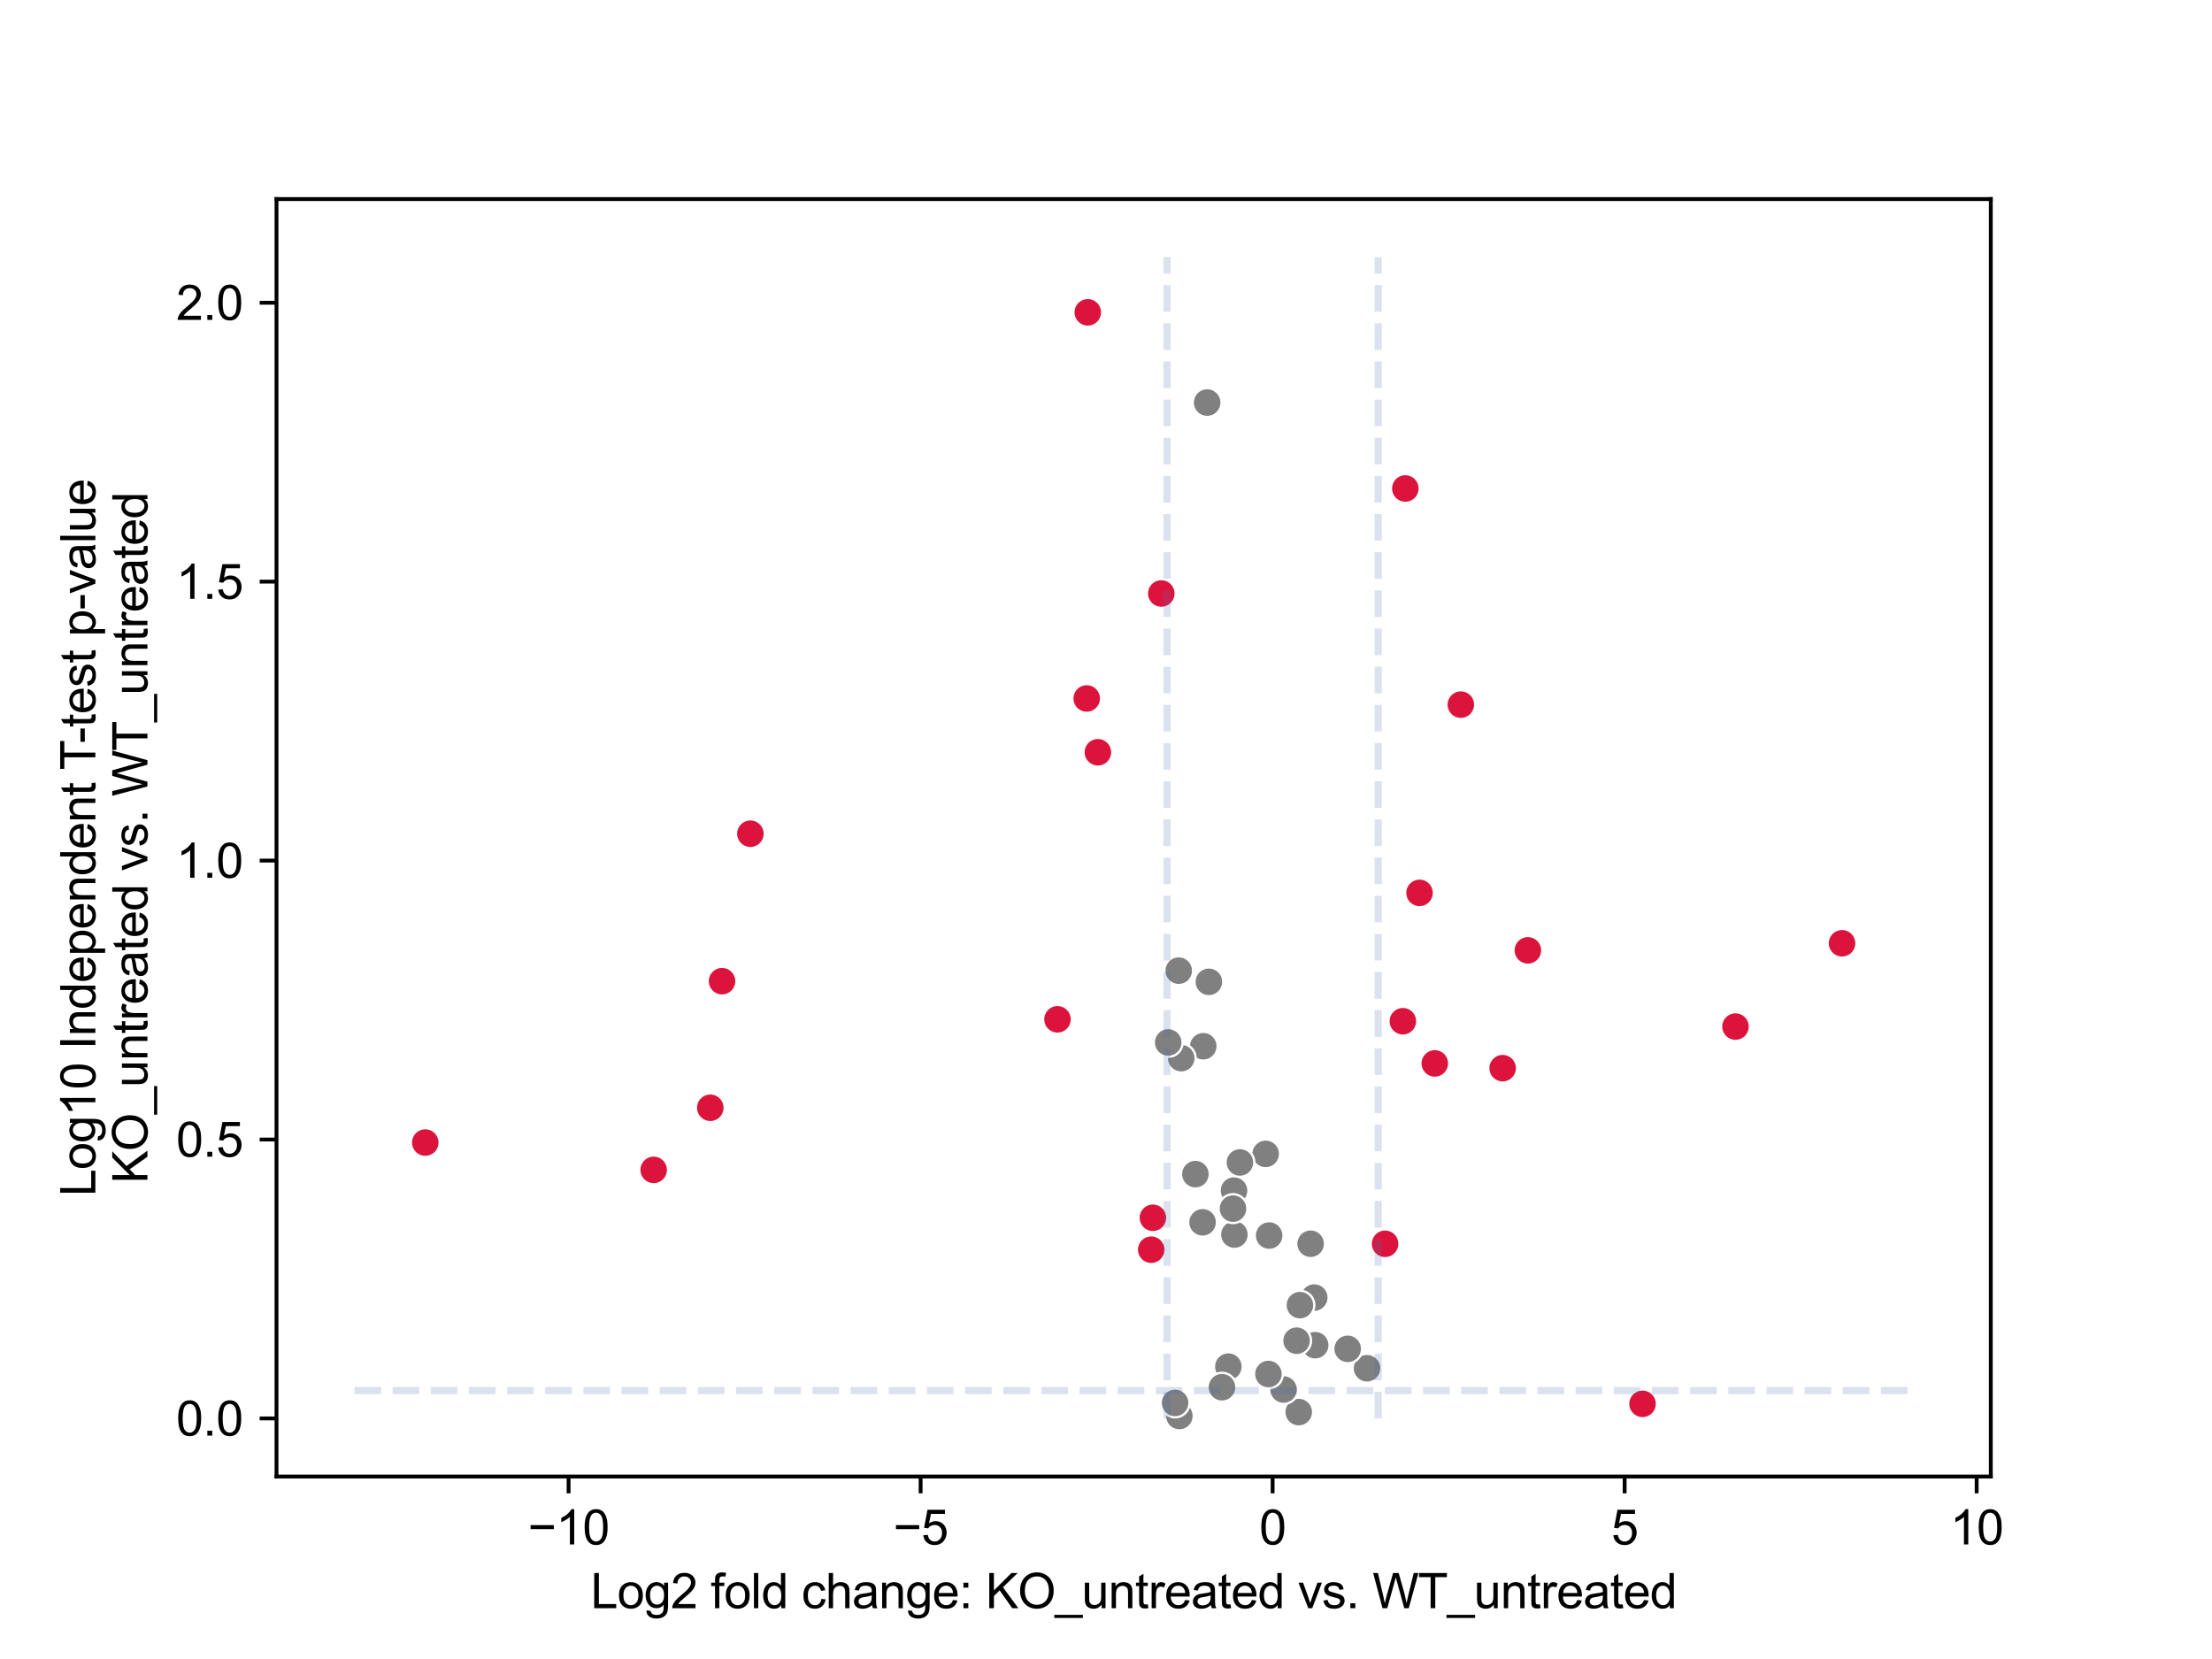 <?xml version="1.0" encoding="utf-8" standalone="no"?>
<!DOCTYPE svg PUBLIC "-//W3C//DTD SVG 1.1//EN"
  "http://www.w3.org/Graphics/SVG/1.1/DTD/svg11.dtd">
<svg xmlns:xlink="http://www.w3.org/1999/xlink" width="460.8pt" height="345.6pt" viewBox="0 0 460.8 345.6" xmlns="http://www.w3.org/2000/svg" version="1.1">
 <defs>
  <style type="text/css">*{stroke-linejoin: round; stroke-linecap: butt}</style>
 </defs>
 <g id="figure_1">
  <g id="patch_1">
   <path d="M 0 345.6 
L 460.8 345.6 
L 460.8 0 
L 0 0 
z
" style="fill: #ffffff"/>
  </g>
  <g id="axes_1">
   <g id="patch_2">
    <path d="M 57.6 307.584 
L 414.72 307.584 
L 414.72 41.472 
L 57.6 41.472 
z
" style="fill: #ffffff"/>
   </g>
   <g id="PathCollection_1">
    <defs>
     <path id="C0_0_cfb043abd9" d="M 0 3 
C 0.796 3 1.559 2.684 2.121 2.121 
C 2.684 1.559 3 0.796 3 -0 
C 3 -0.796 2.684 -1.559 2.121 -2.121 
C 1.559 -2.684 0.796 -3 0 -3 
C -0.796 -3 -1.559 -2.684 -2.121 -2.121 
C -2.684 -1.559 -3 -0.796 -3 0 
C -3 0.796 -2.684 1.559 -2.121 2.121 
C -1.559 2.684 -0.796 3 0 3 
z
"/>
    </defs>
    <g clip-path="url(#pc5c0b077ed)">
     <use xlink:href="#C0_0_cfb043abd9" x="245.549" y="202.206" style="fill: #808080; stroke: #ffffff; stroke-width: 0.48"/>
    </g>
    <g clip-path="url(#pc5c0b077ed)">
     <use xlink:href="#C0_0_cfb043abd9" x="270.55" y="294.164" style="fill: #808080; stroke: #ffffff; stroke-width: 0.48"/>
    </g>
    <g clip-path="url(#pc5c0b077ed)">
     <use xlink:href="#C0_0_cfb043abd9" x="284.775" y="285.032" style="fill: #808080; stroke: #ffffff; stroke-width: 0.48"/>
    </g>
    <g clip-path="url(#pc5c0b077ed)">
     <use xlink:href="#C0_0_cfb043abd9" x="257.066" y="248.015" style="fill: #808080; stroke: #ffffff; stroke-width: 0.48"/>
    </g>
    <g clip-path="url(#pc5c0b077ed)">
     <use xlink:href="#C0_0_cfb043abd9" x="280.747" y="280.989" style="fill: #808080; stroke: #ffffff; stroke-width: 0.48"/>
    </g>
    <g clip-path="url(#pc5c0b077ed)">
     <use xlink:href="#C0_0_cfb043abd9" x="264.387" y="257.386" style="fill: #808080; stroke: #ffffff; stroke-width: 0.48"/>
    </g>
    <g clip-path="url(#pc5c0b077ed)">
     <use xlink:href="#C0_0_cfb043abd9" x="273.979" y="280.227" style="fill: #808080; stroke: #ffffff; stroke-width: 0.48"/>
    </g>
    <g clip-path="url(#pc5c0b077ed)">
     <use xlink:href="#C0_0_cfb043abd9" x="263.663" y="240.376" style="fill: #808080; stroke: #ffffff; stroke-width: 0.48"/>
    </g>
    <g clip-path="url(#pc5c0b077ed)">
     <use xlink:href="#C0_0_cfb043abd9" x="250.664" y="217.947" style="fill: #808080; stroke: #ffffff; stroke-width: 0.48"/>
    </g>
    <g clip-path="url(#pc5c0b077ed)">
     <use xlink:href="#C0_0_cfb043abd9" x="255.89" y="284.692" style="fill: #808080; stroke: #ffffff; stroke-width: 0.48"/>
    </g>
    <g clip-path="url(#pc5c0b077ed)">
     <use xlink:href="#C0_0_cfb043abd9" x="245.684" y="294.977" style="fill: #808080; stroke: #ffffff; stroke-width: 0.48"/>
    </g>
    <g clip-path="url(#pc5c0b077ed)">
     <use xlink:href="#C0_0_cfb043abd9" x="249.025" y="244.594" style="fill: #808080; stroke: #ffffff; stroke-width: 0.48"/>
    </g>
    <g clip-path="url(#pc5c0b077ed)">
     <use xlink:href="#C0_0_cfb043abd9" x="250.52" y="254.629" style="fill: #808080; stroke: #ffffff; stroke-width: 0.48"/>
    </g>
    <g clip-path="url(#pc5c0b077ed)">
     <use xlink:href="#C0_0_cfb043abd9" x="273.78" y="270.304" style="fill: #808080; stroke: #ffffff; stroke-width: 0.48"/>
    </g>
    <g clip-path="url(#pc5c0b077ed)">
     <use xlink:href="#C0_0_cfb043abd9" x="254.559" y="288.986" style="fill: #808080; stroke: #ffffff; stroke-width: 0.48"/>
    </g>
    <g clip-path="url(#pc5c0b077ed)">
     <use xlink:href="#C0_0_cfb043abd9" x="246.07" y="220.435" style="fill: #808080; stroke: #ffffff; stroke-width: 0.48"/>
    </g>
    <g clip-path="url(#pc5c0b077ed)">
     <use xlink:href="#C0_0_cfb043abd9" x="258.297" y="242.157" style="fill: #808080; stroke: #ffffff; stroke-width: 0.48"/>
    </g>
    <g clip-path="url(#pc5c0b077ed)">
     <use xlink:href="#C0_0_cfb043abd9" x="267.397" y="289.463" style="fill: #808080; stroke: #ffffff; stroke-width: 0.48"/>
    </g>
    <g clip-path="url(#pc5c0b077ed)">
     <use xlink:href="#C0_0_cfb043abd9" x="273.027" y="259.094" style="fill: #808080; stroke: #ffffff; stroke-width: 0.48"/>
    </g>
    <g clip-path="url(#pc5c0b077ed)">
     <use xlink:href="#C0_0_cfb043abd9" x="257.149" y="257.178" style="fill: #808080; stroke: #ffffff; stroke-width: 0.48"/>
    </g>
    <g clip-path="url(#pc5c0b077ed)">
     <use xlink:href="#C0_0_cfb043abd9" x="251.832" y="204.532" style="fill: #808080; stroke: #ffffff; stroke-width: 0.48"/>
    </g>
    <g clip-path="url(#pc5c0b077ed)">
     <use xlink:href="#C0_0_cfb043abd9" x="251.471" y="83.864" style="fill: #808080; stroke: #ffffff; stroke-width: 0.48"/>
    </g>
    <g clip-path="url(#pc5c0b077ed)">
     <use xlink:href="#C0_0_cfb043abd9" x="270.795" y="271.885" style="fill: #808080; stroke: #ffffff; stroke-width: 0.48"/>
    </g>
    <g clip-path="url(#pc5c0b077ed)">
     <use xlink:href="#C0_0_cfb043abd9" x="270.106" y="279.292" style="fill: #808080; stroke: #ffffff; stroke-width: 0.48"/>
    </g>
    <g clip-path="url(#pc5c0b077ed)">
     <use xlink:href="#C0_0_cfb043abd9" x="244.792" y="292.251" style="fill: #808080; stroke: #ffffff; stroke-width: 0.48"/>
    </g>
    <g clip-path="url(#pc5c0b077ed)">
     <use xlink:href="#C0_0_cfb043abd9" x="264.239" y="286.231" style="fill: #808080; stroke: #ffffff; stroke-width: 0.48"/>
    </g>
    <g clip-path="url(#pc5c0b077ed)">
     <use xlink:href="#C0_0_cfb043abd9" x="256.852" y="251.779" style="fill: #808080; stroke: #ffffff; stroke-width: 0.48"/>
    </g>
    <g clip-path="url(#pc5c0b077ed)">
     <use xlink:href="#C0_0_cfb043abd9" x="243.36" y="217.158" style="fill: #808080; stroke: #ffffff; stroke-width: 0.48"/>
    </g>
    <g clip-path="url(#pc5c0b077ed)">
     <use xlink:href="#C0_0_cfb043abd9" x="318.284" y="197.976" style="fill: #dc143c; stroke: #ffffff; stroke-width: 0.48"/>
    </g>
    <g clip-path="url(#pc5c0b077ed)">
     <use xlink:href="#C0_0_cfb043abd9" x="150.414" y="204.399" style="fill: #dc143c; stroke: #ffffff; stroke-width: 0.48"/>
    </g>
    <g clip-path="url(#pc5c0b077ed)">
     <use xlink:href="#C0_0_cfb043abd9" x="241.916" y="123.633" style="fill: #dc143c; stroke: #ffffff; stroke-width: 0.48"/>
    </g>
    <g clip-path="url(#pc5c0b077ed)">
     <use xlink:href="#C0_0_cfb043abd9" x="226.38" y="145.505" style="fill: #dc143c; stroke: #ffffff; stroke-width: 0.48"/>
    </g>
    <g clip-path="url(#pc5c0b077ed)">
     <use xlink:href="#C0_0_cfb043abd9" x="240.171" y="253.684" style="fill: #dc143c; stroke: #ffffff; stroke-width: 0.48"/>
    </g>
    <g clip-path="url(#pc5c0b077ed)">
     <use xlink:href="#C0_0_cfb043abd9" x="147.969" y="230.766" style="fill: #dc143c; stroke: #ffffff; stroke-width: 0.48"/>
    </g>
    <g clip-path="url(#pc5c0b077ed)">
     <use xlink:href="#C0_0_cfb043abd9" x="304.32" y="146.787" style="fill: #dc143c; stroke: #ffffff; stroke-width: 0.48"/>
    </g>
    <g clip-path="url(#pc5c0b077ed)">
     <use xlink:href="#C0_0_cfb043abd9" x="361.534" y="213.854" style="fill: #dc143c; stroke: #ffffff; stroke-width: 0.48"/>
    </g>
    <g clip-path="url(#pc5c0b077ed)">
     <use xlink:href="#C0_0_cfb043abd9" x="239.821" y="260.331" style="fill: #dc143c; stroke: #ffffff; stroke-width: 0.48"/>
    </g>
    <g clip-path="url(#pc5c0b077ed)">
     <use xlink:href="#C0_0_cfb043abd9" x="313.029" y="222.519" style="fill: #dc143c; stroke: #ffffff; stroke-width: 0.48"/>
    </g>
    <g clip-path="url(#pc5c0b077ed)">
     <use xlink:href="#C0_0_cfb043abd9" x="88.59" y="238.016" style="fill: #dc143c; stroke: #ffffff; stroke-width: 0.48"/>
    </g>
    <g clip-path="url(#pc5c0b077ed)">
     <use xlink:href="#C0_0_cfb043abd9" x="220.293" y="212.342" style="fill: #dc143c; stroke: #ffffff; stroke-width: 0.48"/>
    </g>
    <g clip-path="url(#pc5c0b077ed)">
     <use xlink:href="#C0_0_cfb043abd9" x="136.173" y="243.705" style="fill: #dc143c; stroke: #ffffff; stroke-width: 0.48"/>
    </g>
    <g clip-path="url(#pc5c0b077ed)">
     <use xlink:href="#C0_0_cfb043abd9" x="228.71" y="156.709" style="fill: #dc143c; stroke: #ffffff; stroke-width: 0.48"/>
    </g>
    <g clip-path="url(#pc5c0b077ed)">
     <use xlink:href="#C0_0_cfb043abd9" x="342.172" y="292.446" style="fill: #dc143c; stroke: #ffffff; stroke-width: 0.48"/>
    </g>
    <g clip-path="url(#pc5c0b077ed)">
     <use xlink:href="#C0_0_cfb043abd9" x="295.713" y="186.002" style="fill: #dc143c; stroke: #ffffff; stroke-width: 0.48"/>
    </g>
    <g clip-path="url(#pc5c0b077ed)">
     <use xlink:href="#C0_0_cfb043abd9" x="288.541" y="259.105" style="fill: #dc143c; stroke: #ffffff; stroke-width: 0.48"/>
    </g>
    <g clip-path="url(#pc5c0b077ed)">
     <use xlink:href="#C0_0_cfb043abd9" x="226.601" y="65.064" style="fill: #dc143c; stroke: #ffffff; stroke-width: 0.48"/>
    </g>
    <g clip-path="url(#pc5c0b077ed)">
     <use xlink:href="#C0_0_cfb043abd9" x="156.319" y="173.679" style="fill: #dc143c; stroke: #ffffff; stroke-width: 0.48"/>
    </g>
    <g clip-path="url(#pc5c0b077ed)">
     <use xlink:href="#C0_0_cfb043abd9" x="298.895" y="221.526" style="fill: #dc143c; stroke: #ffffff; stroke-width: 0.48"/>
    </g>
    <g clip-path="url(#pc5c0b077ed)">
     <use xlink:href="#C0_0_cfb043abd9" x="292.242" y="212.74" style="fill: #dc143c; stroke: #ffffff; stroke-width: 0.48"/>
    </g>
    <g clip-path="url(#pc5c0b077ed)">
     <use xlink:href="#C0_0_cfb043abd9" x="383.73" y="196.501" style="fill: #dc143c; stroke: #ffffff; stroke-width: 0.48"/>
    </g>
    <g clip-path="url(#pc5c0b077ed)">
     <use xlink:href="#C0_0_cfb043abd9" x="292.758" y="101.763" style="fill: #dc143c; stroke: #ffffff; stroke-width: 0.48"/>
    </g>
   </g>
   <g id="PathCollection_2"/>
   <g id="PathCollection_3"/>
   <g id="matplotlib.axis_1">
    <g id="xtick_1">
     <g id="line2d_1">
      <defs>
       <path id="m2d7166c101" d="M 0 0 
L 0 3.5 
" style="stroke: #000000; stroke-width: 0.8"/>
      </defs>
      <g>
       <use xlink:href="#m2d7166c101" x="118.445" y="307.584" style="stroke: #000000; stroke-width: 0.8"/>
      </g>
     </g>
     <g id="text_1">
      <!-- −10 -->
      <g transform="translate(109.964 321.742) scale(0.1 -0.1)">
       <defs>
        <path id="ArialMT-2212" d="M 3381 1997 
L 356 1997 
L 356 2522 
L 3381 2522 
L 3381 1997 
z
" transform="scale(0.016)"/>
        <path id="ArialMT-31" d="M 2384 0 
L 1822 0 
L 1822 3584 
Q 1619 3391 1289 3197 
Q 959 3003 697 2906 
L 697 3450 
Q 1169 3672 1522 3987 
Q 1875 4303 2022 4600 
L 2384 4600 
L 2384 0 
z
" transform="scale(0.016)"/>
        <path id="ArialMT-30" d="M 266 2259 
Q 266 3072 433 3567 
Q 600 4063 929 4331 
Q 1259 4600 1759 4600 
Q 2128 4600 2406 4451 
Q 2684 4303 2865 4023 
Q 3047 3744 3150 3342 
Q 3253 2941 3253 2259 
Q 3253 1453 3087 958 
Q 2922 463 2592 192 
Q 2263 -78 1759 -78 
Q 1097 -78 719 397 
Q 266 969 266 2259 
z
M 844 2259 
Q 844 1131 1108 757 
Q 1372 384 1759 384 
Q 2147 384 2411 759 
Q 2675 1134 2675 2259 
Q 2675 3391 2411 3762 
Q 2147 4134 1753 4134 
Q 1366 4134 1134 3806 
Q 844 3388 844 2259 
z
" transform="scale(0.016)"/>
       </defs>
       <use xlink:href="#ArialMT-2212"/>
       <use xlink:href="#ArialMT-31" x="58.398"/>
       <use xlink:href="#ArialMT-30" x="114.014"/>
      </g>
     </g>
    </g>
    <g id="xtick_2">
     <g id="line2d_2">
      <g>
       <use xlink:href="#m2d7166c101" x="191.777" y="307.584" style="stroke: #000000; stroke-width: 0.8"/>
      </g>
     </g>
     <g id="text_2">
      <!-- −5 -->
      <g transform="translate(186.076 321.742) scale(0.1 -0.1)">
       <defs>
        <path id="ArialMT-35" d="M 266 1200 
L 856 1250 
Q 922 819 1161 601 
Q 1400 384 1738 384 
Q 2144 384 2425 690 
Q 2706 997 2706 1503 
Q 2706 1984 2436 2262 
Q 2166 2541 1728 2541 
Q 1456 2541 1237 2417 
Q 1019 2294 894 2097 
L 366 2166 
L 809 4519 
L 3088 4519 
L 3088 3981 
L 1259 3981 
L 1013 2750 
Q 1425 3038 1878 3038 
Q 2478 3038 2890 2622 
Q 3303 2206 3303 1553 
Q 3303 931 2941 478 
Q 2500 -78 1738 -78 
Q 1113 -78 717 272 
Q 322 622 266 1200 
z
" transform="scale(0.016)"/>
       </defs>
       <use xlink:href="#ArialMT-2212"/>
       <use xlink:href="#ArialMT-35" x="58.398"/>
      </g>
     </g>
    </g>
    <g id="xtick_3">
     <g id="line2d_3">
      <g>
       <use xlink:href="#m2d7166c101" x="265.109" y="307.584" style="stroke: #000000; stroke-width: 0.8"/>
      </g>
     </g>
     <g id="text_3">
      <!-- 0 -->
      <g transform="translate(262.329 321.742) scale(0.1 -0.1)">
       <use xlink:href="#ArialMT-30"/>
      </g>
     </g>
    </g>
    <g id="xtick_4">
     <g id="line2d_4">
      <g>
       <use xlink:href="#m2d7166c101" x="338.442" y="307.584" style="stroke: #000000; stroke-width: 0.8"/>
      </g>
     </g>
     <g id="text_4">
      <!-- 5 -->
      <g transform="translate(335.661 321.742) scale(0.1 -0.1)">
       <use xlink:href="#ArialMT-35"/>
      </g>
     </g>
    </g>
    <g id="xtick_5">
     <g id="line2d_5">
      <g>
       <use xlink:href="#m2d7166c101" x="411.774" y="307.584" style="stroke: #000000; stroke-width: 0.8"/>
      </g>
     </g>
     <g id="text_5">
      <!-- 10 -->
      <g transform="translate(406.213 321.742) scale(0.1 -0.1)">
       <use xlink:href="#ArialMT-31"/>
       <use xlink:href="#ArialMT-30" x="55.615"/>
      </g>
     </g>
    </g>
    <g id="text_6">
     <!-- Log2 fold change: KO_untreated vs. WT_untreated -->
     <g transform="translate(123.041 335.015) scale(0.1 -0.1)">
      <defs>
       <path id="ArialMT-4c" d="M 469 0 
L 469 4581 
L 1075 4581 
L 1075 541 
L 3331 541 
L 3331 0 
L 469 0 
z
" transform="scale(0.016)"/>
       <path id="ArialMT-6f" d="M 213 1659 
Q 213 2581 725 3025 
Q 1153 3394 1769 3394 
Q 2453 3394 2887 2945 
Q 3322 2497 3322 1706 
Q 3322 1066 3130 698 
Q 2938 331 2570 128 
Q 2203 -75 1769 -75 
Q 1072 -75 642 372 
Q 213 819 213 1659 
z
M 791 1659 
Q 791 1022 1069 705 
Q 1347 388 1769 388 
Q 2188 388 2466 706 
Q 2744 1025 2744 1678 
Q 2744 2294 2464 2611 
Q 2184 2928 1769 2928 
Q 1347 2928 1069 2612 
Q 791 2297 791 1659 
z
" transform="scale(0.016)"/>
       <path id="ArialMT-67" d="M 319 -275 
L 866 -356 
Q 900 -609 1056 -725 
Q 1266 -881 1628 -881 
Q 2019 -881 2231 -725 
Q 2444 -569 2519 -288 
Q 2563 -116 2559 434 
Q 2191 0 1641 0 
Q 956 0 581 494 
Q 206 988 206 1678 
Q 206 2153 378 2554 
Q 550 2956 876 3175 
Q 1203 3394 1644 3394 
Q 2231 3394 2613 2919 
L 2613 3319 
L 3131 3319 
L 3131 450 
Q 3131 -325 2973 -648 
Q 2816 -972 2473 -1159 
Q 2131 -1347 1631 -1347 
Q 1038 -1347 672 -1080 
Q 306 -813 319 -275 
z
M 784 1719 
Q 784 1066 1043 766 
Q 1303 466 1694 466 
Q 2081 466 2343 764 
Q 2606 1063 2606 1700 
Q 2606 2309 2336 2618 
Q 2066 2928 1684 2928 
Q 1309 2928 1046 2623 
Q 784 2319 784 1719 
z
" transform="scale(0.016)"/>
       <path id="ArialMT-32" d="M 3222 541 
L 3222 0 
L 194 0 
Q 188 203 259 391 
Q 375 700 629 1000 
Q 884 1300 1366 1694 
Q 2113 2306 2375 2664 
Q 2638 3022 2638 3341 
Q 2638 3675 2398 3904 
Q 2159 4134 1775 4134 
Q 1369 4134 1125 3890 
Q 881 3647 878 3216 
L 300 3275 
Q 359 3922 746 4261 
Q 1134 4600 1788 4600 
Q 2447 4600 2831 4234 
Q 3216 3869 3216 3328 
Q 3216 3053 3103 2787 
Q 2991 2522 2730 2228 
Q 2469 1934 1863 1422 
Q 1356 997 1212 845 
Q 1069 694 975 541 
L 3222 541 
z
" transform="scale(0.016)"/>
       <path id="ArialMT-20" transform="scale(0.016)"/>
       <path id="ArialMT-66" d="M 556 0 
L 556 2881 
L 59 2881 
L 59 3319 
L 556 3319 
L 556 3672 
Q 556 4006 616 4169 
Q 697 4388 901 4523 
Q 1106 4659 1475 4659 
Q 1713 4659 2000 4603 
L 1916 4113 
Q 1741 4144 1584 4144 
Q 1328 4144 1222 4034 
Q 1116 3925 1116 3625 
L 1116 3319 
L 1763 3319 
L 1763 2881 
L 1116 2881 
L 1116 0 
L 556 0 
z
" transform="scale(0.016)"/>
       <path id="ArialMT-6c" d="M 409 0 
L 409 4581 
L 972 4581 
L 972 0 
L 409 0 
z
" transform="scale(0.016)"/>
       <path id="ArialMT-64" d="M 2575 0 
L 2575 419 
Q 2259 -75 1647 -75 
Q 1250 -75 917 144 
Q 584 363 401 755 
Q 219 1147 219 1656 
Q 219 2153 384 2558 
Q 550 2963 881 3178 
Q 1213 3394 1622 3394 
Q 1922 3394 2156 3267 
Q 2391 3141 2538 2938 
L 2538 4581 
L 3097 4581 
L 3097 0 
L 2575 0 
z
M 797 1656 
Q 797 1019 1065 703 
Q 1334 388 1700 388 
Q 2069 388 2326 689 
Q 2584 991 2584 1609 
Q 2584 2291 2321 2609 
Q 2059 2928 1675 2928 
Q 1300 2928 1048 2622 
Q 797 2316 797 1656 
z
" transform="scale(0.016)"/>
       <path id="ArialMT-63" d="M 2588 1216 
L 3141 1144 
Q 3050 572 2676 248 
Q 2303 -75 1759 -75 
Q 1078 -75 664 370 
Q 250 816 250 1647 
Q 250 2184 428 2587 
Q 606 2991 970 3192 
Q 1334 3394 1763 3394 
Q 2303 3394 2647 3120 
Q 2991 2847 3088 2344 
L 2541 2259 
Q 2463 2594 2264 2762 
Q 2066 2931 1784 2931 
Q 1359 2931 1093 2626 
Q 828 2322 828 1663 
Q 828 994 1084 691 
Q 1341 388 1753 388 
Q 2084 388 2306 591 
Q 2528 794 2588 1216 
z
" transform="scale(0.016)"/>
       <path id="ArialMT-68" d="M 422 0 
L 422 4581 
L 984 4581 
L 984 2938 
Q 1378 3394 1978 3394 
Q 2347 3394 2619 3248 
Q 2891 3103 3008 2847 
Q 3125 2591 3125 2103 
L 3125 0 
L 2563 0 
L 2563 2103 
Q 2563 2525 2380 2717 
Q 2197 2909 1863 2909 
Q 1613 2909 1392 2779 
Q 1172 2650 1078 2428 
Q 984 2206 984 1816 
L 984 0 
L 422 0 
z
" transform="scale(0.016)"/>
       <path id="ArialMT-61" d="M 2588 409 
Q 2275 144 1986 34 
Q 1697 -75 1366 -75 
Q 819 -75 525 192 
Q 231 459 231 875 
Q 231 1119 342 1320 
Q 453 1522 633 1644 
Q 813 1766 1038 1828 
Q 1203 1872 1538 1913 
Q 2219 1994 2541 2106 
Q 2544 2222 2544 2253 
Q 2544 2597 2384 2738 
Q 2169 2928 1744 2928 
Q 1347 2928 1158 2789 
Q 969 2650 878 2297 
L 328 2372 
Q 403 2725 575 2942 
Q 747 3159 1072 3276 
Q 1397 3394 1825 3394 
Q 2250 3394 2515 3294 
Q 2781 3194 2906 3042 
Q 3031 2891 3081 2659 
Q 3109 2516 3109 2141 
L 3109 1391 
Q 3109 606 3145 398 
Q 3181 191 3288 0 
L 2700 0 
Q 2613 175 2588 409 
z
M 2541 1666 
Q 2234 1541 1622 1453 
Q 1275 1403 1131 1340 
Q 988 1278 909 1158 
Q 831 1038 831 891 
Q 831 666 1001 516 
Q 1172 366 1500 366 
Q 1825 366 2078 508 
Q 2331 650 2450 897 
Q 2541 1088 2541 1459 
L 2541 1666 
z
" transform="scale(0.016)"/>
       <path id="ArialMT-6e" d="M 422 0 
L 422 3319 
L 928 3319 
L 928 2847 
Q 1294 3394 1984 3394 
Q 2284 3394 2536 3286 
Q 2788 3178 2913 3003 
Q 3038 2828 3088 2588 
Q 3119 2431 3119 2041 
L 3119 0 
L 2556 0 
L 2556 2019 
Q 2556 2363 2490 2533 
Q 2425 2703 2258 2804 
Q 2091 2906 1866 2906 
Q 1506 2906 1245 2678 
Q 984 2450 984 1813 
L 984 0 
L 422 0 
z
" transform="scale(0.016)"/>
       <path id="ArialMT-65" d="M 2694 1069 
L 3275 997 
Q 3138 488 2766 206 
Q 2394 -75 1816 -75 
Q 1088 -75 661 373 
Q 234 822 234 1631 
Q 234 2469 665 2931 
Q 1097 3394 1784 3394 
Q 2450 3394 2872 2941 
Q 3294 2488 3294 1666 
Q 3294 1616 3291 1516 
L 816 1516 
Q 847 969 1125 678 
Q 1403 388 1819 388 
Q 2128 388 2347 550 
Q 2566 713 2694 1069 
z
M 847 1978 
L 2700 1978 
Q 2663 2397 2488 2606 
Q 2219 2931 1791 2931 
Q 1403 2931 1139 2672 
Q 875 2413 847 1978 
z
" transform="scale(0.016)"/>
       <path id="ArialMT-3a" d="M 578 2678 
L 578 3319 
L 1219 3319 
L 1219 2678 
L 578 2678 
z
M 578 0 
L 578 641 
L 1219 641 
L 1219 0 
L 578 0 
z
" transform="scale(0.016)"/>
       <path id="ArialMT-4b" d="M 469 0 
L 469 4581 
L 1075 4581 
L 1075 2309 
L 3350 4581 
L 4172 4581 
L 2250 2725 
L 4256 0 
L 3456 0 
L 1825 2319 
L 1075 1588 
L 1075 0 
L 469 0 
z
" transform="scale(0.016)"/>
       <path id="ArialMT-4f" d="M 309 2231 
Q 309 3372 921 4017 
Q 1534 4663 2503 4663 
Q 3138 4663 3647 4359 
Q 4156 4056 4423 3514 
Q 4691 2972 4691 2284 
Q 4691 1588 4409 1038 
Q 4128 488 3612 205 
Q 3097 -78 2500 -78 
Q 1853 -78 1343 234 
Q 834 547 571 1087 
Q 309 1628 309 2231 
z
M 934 2222 
Q 934 1394 1379 917 
Q 1825 441 2497 441 
Q 3181 441 3623 922 
Q 4066 1403 4066 2288 
Q 4066 2847 3877 3264 
Q 3688 3681 3323 3911 
Q 2959 4141 2506 4141 
Q 1863 4141 1398 3698 
Q 934 3256 934 2222 
z
" transform="scale(0.016)"/>
       <path id="ArialMT-5f" d="M -97 -1272 
L -97 -866 
L 3631 -866 
L 3631 -1272 
L -97 -1272 
z
" transform="scale(0.016)"/>
       <path id="ArialMT-75" d="M 2597 0 
L 2597 488 
Q 2209 -75 1544 -75 
Q 1250 -75 995 37 
Q 741 150 617 320 
Q 494 491 444 738 
Q 409 903 409 1263 
L 409 3319 
L 972 3319 
L 972 1478 
Q 972 1038 1006 884 
Q 1059 663 1231 536 
Q 1403 409 1656 409 
Q 1909 409 2131 539 
Q 2353 669 2445 892 
Q 2538 1116 2538 1541 
L 2538 3319 
L 3100 3319 
L 3100 0 
L 2597 0 
z
" transform="scale(0.016)"/>
       <path id="ArialMT-74" d="M 1650 503 
L 1731 6 
Q 1494 -44 1306 -44 
Q 1000 -44 831 53 
Q 663 150 594 308 
Q 525 466 525 972 
L 525 2881 
L 113 2881 
L 113 3319 
L 525 3319 
L 525 4141 
L 1084 4478 
L 1084 3319 
L 1650 3319 
L 1650 2881 
L 1084 2881 
L 1084 941 
Q 1084 700 1114 631 
Q 1144 563 1211 522 
Q 1278 481 1403 481 
Q 1497 481 1650 503 
z
" transform="scale(0.016)"/>
       <path id="ArialMT-72" d="M 416 0 
L 416 3319 
L 922 3319 
L 922 2816 
Q 1116 3169 1280 3281 
Q 1444 3394 1641 3394 
Q 1925 3394 2219 3213 
L 2025 2691 
Q 1819 2813 1613 2813 
Q 1428 2813 1281 2702 
Q 1134 2591 1072 2394 
Q 978 2094 978 1738 
L 978 0 
L 416 0 
z
" transform="scale(0.016)"/>
       <path id="ArialMT-76" d="M 1344 0 
L 81 3319 
L 675 3319 
L 1388 1331 
Q 1503 1009 1600 663 
Q 1675 925 1809 1294 
L 2547 3319 
L 3125 3319 
L 1869 0 
L 1344 0 
z
" transform="scale(0.016)"/>
       <path id="ArialMT-73" d="M 197 991 
L 753 1078 
Q 800 744 1014 566 
Q 1228 388 1613 388 
Q 2000 388 2187 545 
Q 2375 703 2375 916 
Q 2375 1106 2209 1216 
Q 2094 1291 1634 1406 
Q 1016 1563 777 1677 
Q 538 1791 414 1992 
Q 291 2194 291 2438 
Q 291 2659 392 2848 
Q 494 3038 669 3163 
Q 800 3259 1026 3326 
Q 1253 3394 1513 3394 
Q 1903 3394 2198 3281 
Q 2494 3169 2634 2976 
Q 2775 2784 2828 2463 
L 2278 2388 
Q 2241 2644 2061 2787 
Q 1881 2931 1553 2931 
Q 1166 2931 1000 2803 
Q 834 2675 834 2503 
Q 834 2394 903 2306 
Q 972 2216 1119 2156 
Q 1203 2125 1616 2013 
Q 2213 1853 2448 1751 
Q 2684 1650 2818 1456 
Q 2953 1263 2953 975 
Q 2953 694 2789 445 
Q 2625 197 2315 61 
Q 2006 -75 1616 -75 
Q 969 -75 630 194 
Q 291 463 197 991 
z
" transform="scale(0.016)"/>
       <path id="ArialMT-2e" d="M 581 0 
L 581 641 
L 1222 641 
L 1222 0 
L 581 0 
z
" transform="scale(0.016)"/>
       <path id="ArialMT-57" d="M 1294 0 
L 78 4581 
L 700 4581 
L 1397 1578 
Q 1509 1106 1591 641 
Q 1766 1375 1797 1488 
L 2669 4581 
L 3400 4581 
L 4056 2263 
Q 4303 1400 4413 641 
Q 4500 1075 4641 1638 
L 5359 4581 
L 5969 4581 
L 4713 0 
L 4128 0 
L 3163 3491 
Q 3041 3928 3019 4028 
Q 2947 3713 2884 3491 
L 1913 0 
L 1294 0 
z
" transform="scale(0.016)"/>
       <path id="ArialMT-54" d="M 1659 0 
L 1659 4041 
L 150 4041 
L 150 4581 
L 3781 4581 
L 3781 4041 
L 2266 4041 
L 2266 0 
L 1659 0 
z
" transform="scale(0.016)"/>
      </defs>
      <use xlink:href="#ArialMT-4c"/>
      <use xlink:href="#ArialMT-6f" x="55.615"/>
      <use xlink:href="#ArialMT-67" x="111.23"/>
      <use xlink:href="#ArialMT-32" x="166.846"/>
      <use xlink:href="#ArialMT-20" x="222.461"/>
      <use xlink:href="#ArialMT-66" x="250.244"/>
      <use xlink:href="#ArialMT-6f" x="278.027"/>
      <use xlink:href="#ArialMT-6c" x="333.643"/>
      <use xlink:href="#ArialMT-64" x="355.859"/>
      <use xlink:href="#ArialMT-20" x="411.475"/>
      <use xlink:href="#ArialMT-63" x="439.258"/>
      <use xlink:href="#ArialMT-68" x="489.258"/>
      <use xlink:href="#ArialMT-61" x="544.873"/>
      <use xlink:href="#ArialMT-6e" x="600.488"/>
      <use xlink:href="#ArialMT-67" x="656.104"/>
      <use xlink:href="#ArialMT-65" x="711.719"/>
      <use xlink:href="#ArialMT-3a" x="767.334"/>
      <use xlink:href="#ArialMT-20" x="795.117"/>
      <use xlink:href="#ArialMT-4b" x="822.9"/>
      <use xlink:href="#ArialMT-4f" x="889.6"/>
      <use xlink:href="#ArialMT-5f" x="967.383"/>
      <use xlink:href="#ArialMT-75" x="1022.998"/>
      <use xlink:href="#ArialMT-6e" x="1078.613"/>
      <use xlink:href="#ArialMT-74" x="1134.229"/>
      <use xlink:href="#ArialMT-72" x="1162.012"/>
      <use xlink:href="#ArialMT-65" x="1195.312"/>
      <use xlink:href="#ArialMT-61" x="1250.928"/>
      <use xlink:href="#ArialMT-74" x="1306.543"/>
      <use xlink:href="#ArialMT-65" x="1334.326"/>
      <use xlink:href="#ArialMT-64" x="1389.941"/>
      <use xlink:href="#ArialMT-20" x="1445.557"/>
      <use xlink:href="#ArialMT-76" x="1473.34"/>
      <use xlink:href="#ArialMT-73" x="1523.34"/>
      <use xlink:href="#ArialMT-2e" x="1573.34"/>
      <use xlink:href="#ArialMT-20" x="1601.123"/>
      <use xlink:href="#ArialMT-57" x="1628.906"/>
      <use xlink:href="#ArialMT-54" x="1723.291"/>
      <use xlink:href="#ArialMT-5f" x="1784.375"/>
      <use xlink:href="#ArialMT-75" x="1839.99"/>
      <use xlink:href="#ArialMT-6e" x="1895.605"/>
      <use xlink:href="#ArialMT-74" x="1951.221"/>
      <use xlink:href="#ArialMT-72" x="1979.004"/>
      <use xlink:href="#ArialMT-65" x="2012.305"/>
      <use xlink:href="#ArialMT-61" x="2067.92"/>
      <use xlink:href="#ArialMT-74" x="2123.535"/>
      <use xlink:href="#ArialMT-65" x="2151.318"/>
      <use xlink:href="#ArialMT-64" x="2206.934"/>
     </g>
    </g>
   </g>
   <g id="matplotlib.axis_2">
    <g id="ytick_1">
     <g id="line2d_6">
      <defs>
       <path id="mf8698fdcd4" d="M 0 0 
L -3.5 0 
" style="stroke: #000000; stroke-width: 0.8"/>
      </defs>
      <g>
       <use xlink:href="#mf8698fdcd4" x="57.6" y="295.488" style="stroke: #000000; stroke-width: 0.8"/>
      </g>
     </g>
     <g id="text_7">
      <!-- 0.0 -->
      <g transform="translate(36.7 299.067) scale(0.1 -0.1)">
       <use xlink:href="#ArialMT-30"/>
       <use xlink:href="#ArialMT-2e" x="55.615"/>
       <use xlink:href="#ArialMT-30" x="83.398"/>
      </g>
     </g>
    </g>
    <g id="ytick_2">
     <g id="line2d_7">
      <g>
       <use xlink:href="#mf8698fdcd4" x="57.6" y="237.382" style="stroke: #000000; stroke-width: 0.8"/>
      </g>
     </g>
     <g id="text_8">
      <!-- 0.5 -->
      <g transform="translate(36.7 240.961) scale(0.1 -0.1)">
       <use xlink:href="#ArialMT-30"/>
       <use xlink:href="#ArialMT-2e" x="55.615"/>
       <use xlink:href="#ArialMT-35" x="83.398"/>
      </g>
     </g>
    </g>
    <g id="ytick_3">
     <g id="line2d_8">
      <g>
       <use xlink:href="#mf8698fdcd4" x="57.6" y="179.276" style="stroke: #000000; stroke-width: 0.8"/>
      </g>
     </g>
     <g id="text_9">
      <!-- 1.0 -->
      <g transform="translate(36.7 182.855) scale(0.1 -0.1)">
       <use xlink:href="#ArialMT-31"/>
       <use xlink:href="#ArialMT-2e" x="55.615"/>
       <use xlink:href="#ArialMT-30" x="83.398"/>
      </g>
     </g>
    </g>
    <g id="ytick_4">
     <g id="line2d_9">
      <g>
       <use xlink:href="#mf8698fdcd4" x="57.6" y="121.17" style="stroke: #000000; stroke-width: 0.8"/>
      </g>
     </g>
     <g id="text_10">
      <!-- 1.5 -->
      <g transform="translate(36.7 124.749) scale(0.1 -0.1)">
       <use xlink:href="#ArialMT-31"/>
       <use xlink:href="#ArialMT-2e" x="55.615"/>
       <use xlink:href="#ArialMT-35" x="83.398"/>
      </g>
     </g>
    </g>
    <g id="ytick_5">
     <g id="line2d_10">
      <g>
       <use xlink:href="#mf8698fdcd4" x="57.6" y="63.063" style="stroke: #000000; stroke-width: 0.8"/>
      </g>
     </g>
     <g id="text_11">
      <!-- 2.0 -->
      <g transform="translate(36.7 66.642) scale(0.1 -0.1)">
       <use xlink:href="#ArialMT-32"/>
       <use xlink:href="#ArialMT-2e" x="55.615"/>
       <use xlink:href="#ArialMT-30" x="83.398"/>
      </g>
     </g>
    </g>
    <g id="text_12">
     <!-- Log10 Independent T-test p-value -->
     <g transform="translate(19.865 249.212) rotate(-90) scale(0.1 -0.1)">
      <defs>
       <path id="ArialMT-49" d="M 597 0 
L 597 4581 
L 1203 4581 
L 1203 0 
L 597 0 
z
" transform="scale(0.016)"/>
       <path id="ArialMT-70" d="M 422 -1272 
L 422 3319 
L 934 3319 
L 934 2888 
Q 1116 3141 1344 3267 
Q 1572 3394 1897 3394 
Q 2322 3394 2647 3175 
Q 2972 2956 3137 2557 
Q 3303 2159 3303 1684 
Q 3303 1175 3120 767 
Q 2938 359 2589 142 
Q 2241 -75 1856 -75 
Q 1575 -75 1351 44 
Q 1128 163 984 344 
L 984 -1272 
L 422 -1272 
z
M 931 1641 
Q 931 1000 1190 694 
Q 1450 388 1819 388 
Q 2194 388 2461 705 
Q 2728 1022 2728 1688 
Q 2728 2322 2467 2637 
Q 2206 2953 1844 2953 
Q 1484 2953 1207 2617 
Q 931 2281 931 1641 
z
" transform="scale(0.016)"/>
       <path id="ArialMT-2d" d="M 203 1375 
L 203 1941 
L 1931 1941 
L 1931 1375 
L 203 1375 
z
" transform="scale(0.016)"/>
      </defs>
      <use xlink:href="#ArialMT-4c"/>
      <use xlink:href="#ArialMT-6f" x="55.615"/>
      <use xlink:href="#ArialMT-67" x="111.23"/>
      <use xlink:href="#ArialMT-31" x="166.846"/>
      <use xlink:href="#ArialMT-30" x="222.461"/>
      <use xlink:href="#ArialMT-20" x="278.076"/>
      <use xlink:href="#ArialMT-49" x="305.859"/>
      <use xlink:href="#ArialMT-6e" x="333.643"/>
      <use xlink:href="#ArialMT-64" x="389.258"/>
      <use xlink:href="#ArialMT-65" x="444.873"/>
      <use xlink:href="#ArialMT-70" x="500.488"/>
      <use xlink:href="#ArialMT-65" x="556.104"/>
      <use xlink:href="#ArialMT-6e" x="611.719"/>
      <use xlink:href="#ArialMT-64" x="667.334"/>
      <use xlink:href="#ArialMT-65" x="722.949"/>
      <use xlink:href="#ArialMT-6e" x="778.564"/>
      <use xlink:href="#ArialMT-74" x="834.18"/>
      <use xlink:href="#ArialMT-20" x="861.963"/>
      <use xlink:href="#ArialMT-54" x="887.996"/>
      <use xlink:href="#ArialMT-2d" x="943.58"/>
      <use xlink:href="#ArialMT-74" x="976.881"/>
      <use xlink:href="#ArialMT-65" x="1004.664"/>
      <use xlink:href="#ArialMT-73" x="1060.279"/>
      <use xlink:href="#ArialMT-74" x="1110.279"/>
      <use xlink:href="#ArialMT-20" x="1138.062"/>
      <use xlink:href="#ArialMT-70" x="1165.846"/>
      <use xlink:href="#ArialMT-2d" x="1221.461"/>
      <use xlink:href="#ArialMT-76" x="1254.762"/>
      <use xlink:href="#ArialMT-61" x="1304.762"/>
      <use xlink:href="#ArialMT-6c" x="1360.377"/>
      <use xlink:href="#ArialMT-75" x="1382.594"/>
      <use xlink:href="#ArialMT-65" x="1438.209"/>
     </g>
     <!-- KO_untreated vs. WT_untreated -->
     <g transform="translate(30.712 246.505) rotate(-90) scale(0.1 -0.1)">
      <use xlink:href="#ArialMT-4b"/>
      <use xlink:href="#ArialMT-4f" x="66.699"/>
      <use xlink:href="#ArialMT-5f" x="144.482"/>
      <use xlink:href="#ArialMT-75" x="200.098"/>
      <use xlink:href="#ArialMT-6e" x="255.713"/>
      <use xlink:href="#ArialMT-74" x="311.328"/>
      <use xlink:href="#ArialMT-72" x="339.111"/>
      <use xlink:href="#ArialMT-65" x="372.412"/>
      <use xlink:href="#ArialMT-61" x="428.027"/>
      <use xlink:href="#ArialMT-74" x="483.643"/>
      <use xlink:href="#ArialMT-65" x="511.426"/>
      <use xlink:href="#ArialMT-64" x="567.041"/>
      <use xlink:href="#ArialMT-20" x="622.656"/>
      <use xlink:href="#ArialMT-76" x="650.439"/>
      <use xlink:href="#ArialMT-73" x="700.439"/>
      <use xlink:href="#ArialMT-2e" x="750.439"/>
      <use xlink:href="#ArialMT-20" x="778.223"/>
      <use xlink:href="#ArialMT-57" x="806.006"/>
      <use xlink:href="#ArialMT-54" x="900.391"/>
      <use xlink:href="#ArialMT-5f" x="961.475"/>
      <use xlink:href="#ArialMT-75" x="1017.09"/>
      <use xlink:href="#ArialMT-6e" x="1072.705"/>
      <use xlink:href="#ArialMT-74" x="1128.32"/>
      <use xlink:href="#ArialMT-72" x="1156.104"/>
      <use xlink:href="#ArialMT-65" x="1189.404"/>
      <use xlink:href="#ArialMT-61" x="1245.02"/>
      <use xlink:href="#ArialMT-74" x="1300.635"/>
      <use xlink:href="#ArialMT-65" x="1328.418"/>
      <use xlink:href="#ArialMT-64" x="1384.033"/>
     </g>
    </g>
   </g>
   <g id="line2d_11">
    <path d="M 73.833 289.677 
L 398.487 289.677 
" clip-path="url(#pc5c0b077ed)" style="fill: none; stroke-dasharray: 5.55,2.4; stroke-dashoffset: 0; stroke: #4c72b0; stroke-opacity: 0.2; stroke-width: 1.5"/>
   </g>
   <g id="line2d_12">
    <path d="M 287.109 295.488 
L 287.109 53.568 
" clip-path="url(#pc5c0b077ed)" style="fill: none; stroke-dasharray: 5.55,2.4; stroke-dashoffset: 0; stroke: #4c72b0; stroke-opacity: 0.2; stroke-width: 1.5"/>
   </g>
   <g id="line2d_13">
    <path d="M 243.11 295.488 
L 243.11 53.568 
" clip-path="url(#pc5c0b077ed)" style="fill: none; stroke-dasharray: 5.55,2.4; stroke-dashoffset: 0; stroke: #4c72b0; stroke-opacity: 0.2; stroke-width: 1.5"/>
   </g>
   <g id="patch_3">
    <path d="M 57.6 307.584 
L 57.6 41.472 
" style="fill: none; stroke: #000000; stroke-width: 0.8; stroke-linejoin: miter; stroke-linecap: square"/>
   </g>
   <g id="patch_4">
    <path d="M 414.72 307.584 
L 414.72 41.472 
" style="fill: none; stroke: #000000; stroke-width: 0.8; stroke-linejoin: miter; stroke-linecap: square"/>
   </g>
   <g id="patch_5">
    <path d="M 57.6 307.584 
L 414.72 307.584 
" style="fill: none; stroke: #000000; stroke-width: 0.8; stroke-linejoin: miter; stroke-linecap: square"/>
   </g>
   <g id="patch_6">
    <path d="M 57.6 41.472 
L 414.72 41.472 
" style="fill: none; stroke: #000000; stroke-width: 0.8; stroke-linejoin: miter; stroke-linecap: square"/>
   </g>
  </g>
 </g>
 <defs>
  <clipPath id="pc5c0b077ed">
   <rect x="57.6" y="41.472" width="357.12" height="266.112"/>
  </clipPath>
 </defs>
</svg>
